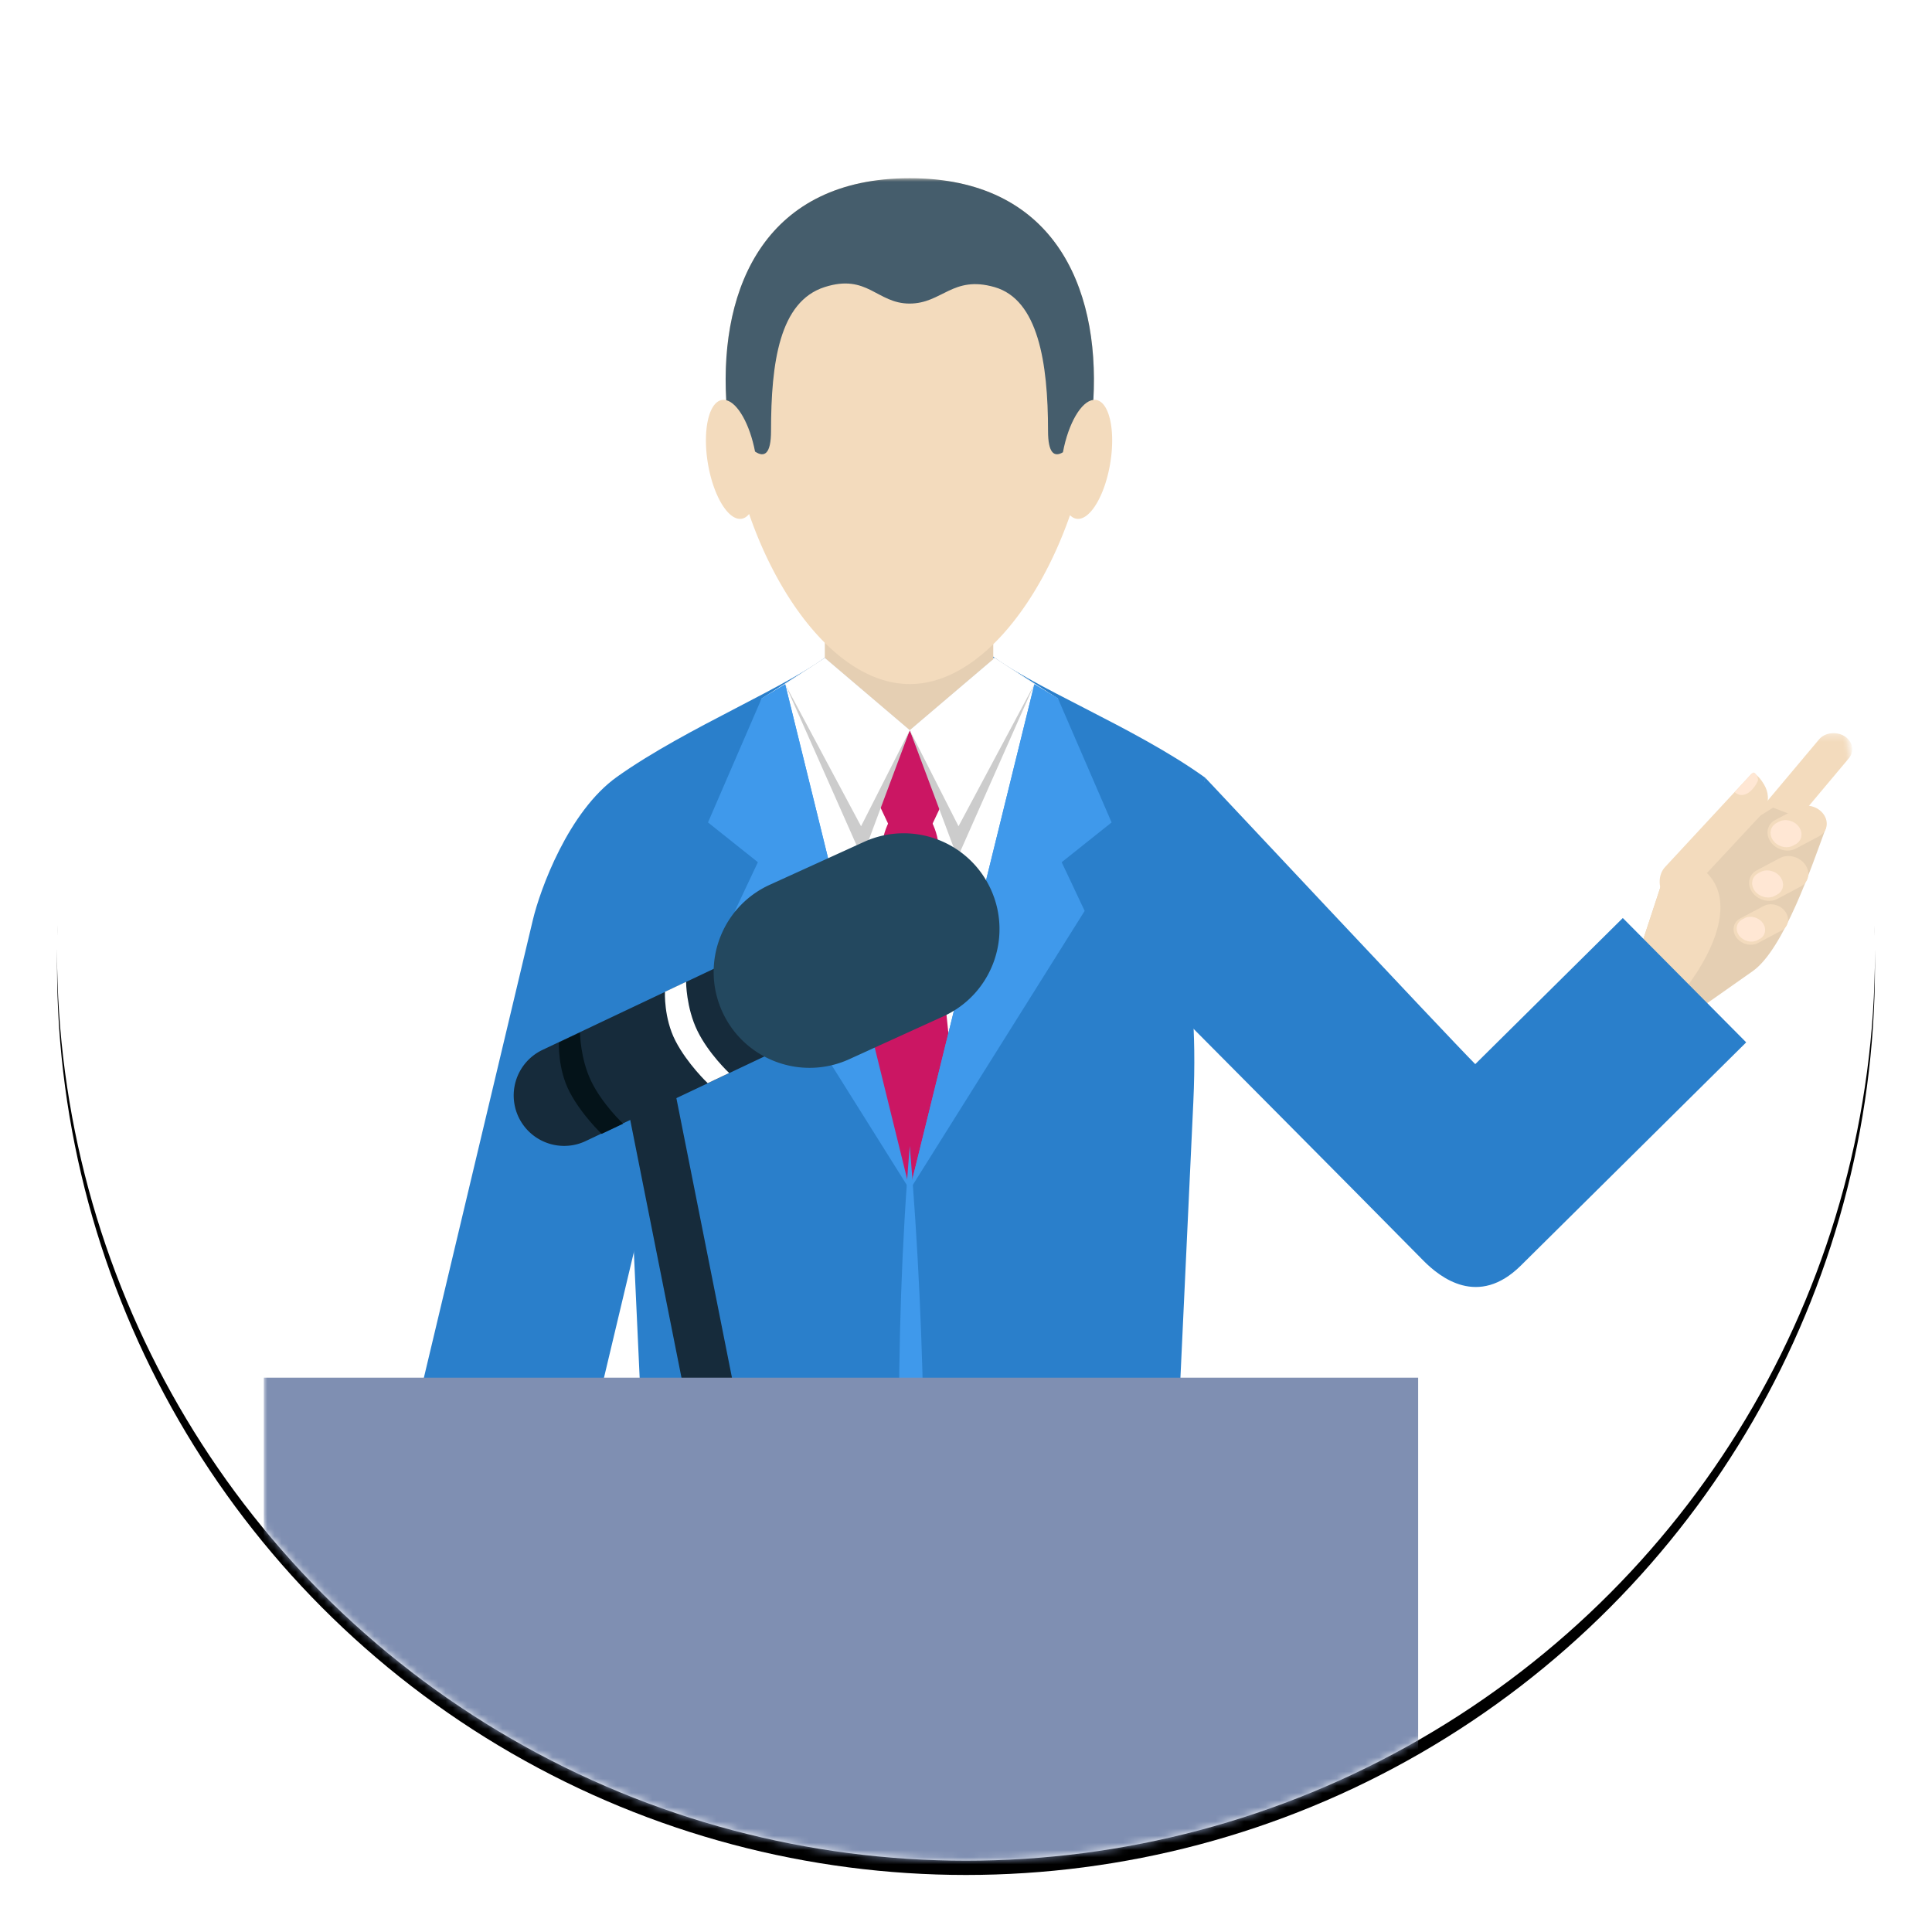 <svg xmlns="http://www.w3.org/2000/svg" xmlns:xlink="http://www.w3.org/1999/xlink" width="271" height="271" viewBox="0 0 271 271">
    <defs>
        <circle id="a" cx="127.5" cy="127.5" r="127.5"/>
        <filter id="b" width="110.2%" height="110.2%" x="-5.1%" y="-4.3%" filterUnits="objectBoundingBox">
            <feOffset dy="2" in="SourceAlpha" result="shadowOffsetOuter1"/>
            <feGaussianBlur in="shadowOffsetOuter1" result="shadowBlurOuter1" stdDeviation="4"/>
            <feColorMatrix in="shadowBlurOuter1" values="0 0 0 0 0 0 0 0 0 0 0 0 0 0 0 0 0 0 0.125 0"/>
        </filter>
        <path id="d" d="M17.343.285V19.2H.045V.285h17.298z"/>
        <path id="f" d="M0 391.41h222.808V0H0z"/>
    </defs>
    <g fill="none" fill-rule="evenodd" transform="translate(8 6)">
        <mask id="c" fill="#fff">
            <use xlink:href="#a"/>
        </mask>
        <use fill="#000" filter="url(#b)" xlink:href="#a"/>
        <use fill="#FFF" xlink:href="#a"/>
        <g mask="url(#c)">
            <g transform="translate(29 19)">
                <g transform="translate(205.465 77.55)">
                    <mask id="e" fill="#fff">
                        <use xlink:href="#d"/>
                    </mask>
                    <path fill="#F3DBBD" d="M16.315.746c1.137.743 1.359 2.134.528 3.103L4.683 18.336c-.83.973-2.47 1.145-3.607.403-1.139-.744-1.363-2.131-.53-3.108L12.708 1.147C13.54.174 15.176.003 16.315.746" mask="url(#e)"/>
                </g>
                <path fill="#E5CFB3" d="M192.33 110.309l8.295 6.699 8.225-5.784c4.378-3.076 8.357-14.923 10.27-20.101l-7.415-2.834-15.304 9.646-4.071 12.374z"/>
                <path fill="#F3DBBD" d="M196.666 100.994l1.195 1.375 1.323-1.425 10.639-11.42c1.196-1.285 1.348-2.526.99-3.676-.305-.977-1.637-2.835-2.202-2.225l-12.05 12.992c-1.054 1.133-1.008 3.104.105 4.379"/>
                <path fill="#FFE7D4" d="M209.246 83.519c-.232-.262-.418-.124-.513-.025l-2.397 2.628c1.182 1.034 2.555-.132 3.221-1.546.096-.204-.018-.723-.31-1.057"/>
                <path fill="#F3DBBD" d="M213.42 102.867c.687.95.444 2.143-.53 2.66l-3.31 1.756c-.974.516-2.337.158-3.024-.789-.686-.944-.446-2.143.53-2.658l3.312-1.755c.974-.519 2.337-.163 3.023.786M216.2 96.26c.796 1.105.516 2.493-.616 3.092l-3.274 1.736c-1.132.602-2.716.187-3.513-.916-.797-1.1-.518-2.487.615-3.087l3.274-1.736c1.136-.6 2.716-.19 3.514.911"/>
                <path fill="#FFE7D4" d="M212.75 98.04c.632.873.41 1.98-.488 2.454l-.339.18c-.9.473-2.158.148-2.79-.727-.634-.876-.412-1.979.489-2.458l.336-.177c.902-.477 2.16-.147 2.792.728M210.261 104.465c.582.803.38 1.818-.448 2.251l-.311.167c-.826.435-1.984.135-2.564-.665-.583-.805-.38-1.82.449-2.257l.312-.164c.827-.44 1.983-.136 2.562.668"/>
                <path fill="#F3DBBD" d="M218.784 89.206c.795 1.102.515 2.49-.616 3.09l-3.275 1.735c-1.133.602-2.716.189-3.511-.914-.797-1.103-.519-2.489.616-3.09l3.275-1.736c1.133-.6 2.713-.188 3.511.915"/>
                <path fill="#FFE7D4" d="M215.333 90.983c.634.876.411 1.981-.488 2.455l-.338.181c-.901.473-2.157.149-2.791-.729-.634-.876-.413-1.978.488-2.455l.339-.178c.902-.476 2.158-.149 2.79.726"/>
                <path fill="#F3DBBD" d="M192.33 110.309l5.903 4.765c3.768-4.235 9.03-13.053 4.064-17.738a11.349 11.349 0 0 0-1.919-1.907l-3.977 2.506-4.071 12.374z"/>
                <path fill="#F2CAA9" d="M19.322 200.882l12.292 5.767 8.055-17.157-12.294-5.766z"/>
                <path fill="#F3DBBD" d="M36.695 192.499l-12.432-2.752-2.16 9.767-6.206 9.643c5.198 2.3 14.626-.387 13.95 7.323l6.848-23.981z"/>
                <path fill="#F3DBBD" d="M13.951 212.89l8.268-18.397c.685-1.41 2.418-1.97 3.818-1.27.132.07.258.146.372.224l.736-1.516c.718-1.468 2.532-2.058 3.998-1.322a2.968 2.968 0 0 1 1.63 2.602 3.214 3.214 0 0 1 2.04.284c1.579.797 2.207 2.727 1.433 4.32l-10.643 19.237-2.994 8.77c-.775 1.587-2.737 2.227-4.317 1.427-1.51-.758-1.425-3.31-.81-4.855-.098-1.287-5.303-5.86-3.53-9.503"/>
                <path fill="#F3DBBD" d="M18.806 237.668c-1.202-.203-2.002-1.348-1.813-2.554l3.68-18.705-.066-.179 4.141 2.76-3.387 16.87c-.189 1.2-1.353 2.014-2.555 1.808M31.399 225.054c-1.303-.14-2.239-1.318-2.117-2.623l.685-7.21c.084-2.737-2.133-2.195-3.727.684l-3.874-15.411 7.622-5.065 3.032 6.501c2.127.475 2.616 4.073 2.445 5.868l-1.438 15.135c-.124 1.31-1.322 2.258-2.628 2.121"/>
                <path fill="#F3DBBD" d="M19.095 233.916c-1.21.142-2.3-.732-2.46-1.938l-1.77-18.982-.114-.154 4.755 1.478 1.527 17.133c.16 1.209-.726 2.319-1.938 2.463"/>
                <path fill="#F3DBBD" d="M22.445 234.153c-1.134.448-2.413-.12-2.875-1.247l-5.833-16.871 4.99 2.655 4.966 12.594c.46 1.121-.115 2.418-1.248 2.869"/>
                <path fill="#FFF" d="M15.092 203.238l21.718 5.177 1.234-4.999-21.72-5.174z"/>
                <path fill="#2A7FCB" d="M63.837 100.349L49.552 83.961c-6.835 4.868-10.798 15.828-11.81 20.084L15.11 199.112c-.003.016.011.046.034.048l23.822 5.68c.022 0 .043-.007.05-.025L63.87 100.398c.004-.02-.022-.036-.033-.049"/>
                <path fill="#231F1F" d="M62.784 198.413h20.343c2.799 0 5.087 2.289 5.087 5.084v150.618a5.1 5.1 0 0 1-5.087 5.087H62.784c-2.8 0-5.09-2.287-5.09-5.087V203.497c0-2.795 2.29-5.084 5.09-5.084M97.86 198.413h20.343c2.799 0 5.087 2.289 5.087 5.084v150.618a5.1 5.1 0 0 1-5.087 5.087H97.859a5.1 5.1 0 0 1-5.085-5.087V203.497c0-2.795 2.288-5.084 5.085-5.084"/>
                <path fill="#2A7FCB" d="M123.333 112.12l8.736-28.019c.007-.018 33.593 35.852 37.863 40.163l20.668-20.466c.016-.012.045-.012.06.002l17.252 17.384c.013.01.013.039 0 .053l-31.592 31.289c-5.96 5.896-11.3 1.696-13.68-.717-13.063-13.243-26.203-26.421-39.307-39.63-.013-.016-.003-.041 0-.058"/>
                <path fill="#2A7FCB" d="M126.512 212.385c-23.917 6.65-47.837 7.002-71.754 0l-3.87-83.944c-.956-20.855 3.056-20.288-1.337-44.48 9.987-7.09 24.314-12.689 30.386-17.636 3.303 2.907 6.934 4.628 10.677 4.628 3.743 0 7.375-1.721 10.675-4.628 6.13 4.996 20.806 10.58 30.782 17.777-5.676 23.607-.668 23.705-1.686 45.529l-3.873 82.754z"/>
                <path fill="#FFF" d="M69.824 72.992l2.32 21.413 18.603 47.224 18.338-47.224 2.322-21.413-8.874-5.705H78.698z"/>
                <mask id="g" fill="#fff">
                    <use xlink:href="#f"/>
                </mask>
                <path fill="#E5CFB3" d="M78.698 78.869h23.626V59.62H78.698z" mask="url(#g)"/>
                <path fill="#F3DBBD" d="M90.614 70.953c9.311 0 17.932-10.648 22.478-23.69.264.273.565.446.897.501 1.85.309 3.976-3.173 4.74-7.774.764-4.602-.119-8.58-1.97-8.887a1.352 1.352 0 0 0-.397-.008C117.272 14.932 110.57 0 90.614 0 70.645 0 63.949 14.952 64.869 31.132a1.434 1.434 0 0 0-.602-.029c-1.855.308-2.737 4.285-1.974 8.887.765 4.601 2.888 8.083 4.74 7.774.394-.064.743-.298 1.043-.667 4.532 13.12 13.187 23.856 22.538 23.856" mask="url(#g)"/>
                <path fill="#455D6C" d="M116.366 31.095c.906-16.163-5.797-31.096-25.752-31.096-19.969 0-26.667 14.952-25.746 31.134 1.614.4 3.298 3.358 4.041 7.207 1.301.877 2.243.366 2.243-2.894 0-9.616 1.19-18.143 7.508-20.174 6.011-1.936 7.332 2.31 11.92 2.31 4.587 0 6.034-3.997 11.921-2.31 6.11 1.751 7.506 10.558 7.506 20.174 0 3.128.867 3.726 2.09 2.994.76-4.065 2.576-7.159 4.269-7.345" mask="url(#g)"/>
                <path fill="#CB1663" d="M93.697 90.772l1.296-2.74-4.38-10.61-4.303 10.44 1.376 2.91z" mask="url(#g)"/>
                <path fill="#CCC" d="M78.698 67.287l11.916 10.137-6.687 17.895-10.789-24.346z" mask="url(#g)"/>
                <path fill="#3F99EB" d="M73.139 70.973l17.474 70.913-24.526-39.115 3.22-6.828-6.997-5.58 7.514-17.37z" mask="url(#g)"/>
                <path fill="#CCC" d="M102.532 67.287L90.614 77.424l6.692 17.895 10.786-24.346z" mask="url(#g)"/>
                <path fill="#CB1663" d="M87.685 97.422h6.012l3.124 30.133-6.207 14.33-5.972-14.33z" mask="url(#g)"/>
                <path fill="#FFF" d="M78.698 67.287l11.916 10.137-6.833 13.472-10.643-19.923z" mask="url(#g)"/>
                <path fill="#3F99EB" d="M73.139 70.973l17.474 70.913-22.142-42.234 3.673-5.246-7.084-5.509 4.764-15.905zM108.092 70.973l-17.478 70.913 24.53-39.115-3.223-6.828 7.001-5.58-7.515-17.37z" mask="url(#g)"/>
                <path fill="#3F99EB" d="M108.092 70.973l-17.478 70.913 22.144-42.234-3.672-5.246 7.085-5.509-4.764-15.905z" mask="url(#g)"/>
                <path fill="#FFF" d="M102.532 67.287L90.614 77.424l6.836 13.472 10.642-19.923z" mask="url(#g)"/>
                <path fill="#CB1663" d="M87.685 90.274h6.012c1.344 2.782 1.238 5.22 0 7.598h-6.012c-1.238-2.378-1.345-4.816 0-7.598" mask="url(#g)"/>
                <path fill="#3F99EB" d="M91.084 217.502c-2.342-23.48-2.755-54.697-.47-81.758 2.286 27.06 2.806 58.279.47 81.758" mask="url(#g)"/>
                <path fill="#162B3B" d="M65.65 189.439a3.474 3.474 0 0 1-3.401-2.796l-11.776-59.218a3.473 3.473 0 0 1 6.812-1.357l11.775 59.219a3.473 3.473 0 0 1-3.41 4.152" mask="url(#g)"/>
                <path fill="#7F8FB2" d="M131.174 391.41H32.118L25.17 220.78h112.95z" mask="url(#g)"/>
                <path fill="#7F8FB2" d="M0 243.793h161.922v-75.547H0z" mask="url(#g)"/>
                <path fill="#162B3B" d="M40.976 135.639a7.075 7.075 0 0 1-1.871-13.375l34.687-16.42a7.076 7.076 0 0 1 6.053 12.79l-34.687 16.419a7.038 7.038 0 0 1-4.182.586" mask="url(#g)"/>
                <path fill="#23485F" d="M74.353 124.604c-4.28-.715-8.137-3.483-10.056-7.735-3.054-6.768-.045-14.728 6.722-17.782l13.206-6.01c6.765-3.055 14.728-.044 17.782 6.721 3.052 6.767.043 14.728-6.724 17.782l-13.204 6.012a13.403 13.403 0 0 1-7.726 1.012" mask="url(#g)"/>
                <path fill="#FFF" d="M59.236 112.716s.01 3.632 1.58 6.86c1.569 3.228 4.464 5.934 4.464 5.934l-3.012 1.426s-2.854-2.707-4.515-5.922c-1.662-3.212-1.481-6.895-1.481-6.895l2.964-1.403z" mask="url(#g)"/>
                <path fill="#041319" d="M44.36 119.827s.011 3.632 1.58 6.86c1.571 3.228 4.466 5.934 4.466 5.934l-3.013 1.426s-2.854-2.708-4.514-5.92c-1.663-3.213-1.48-6.898-1.48-6.898l2.962-1.402z" mask="url(#g)"/>
            </g>
        </g>
    </g>
</svg>
